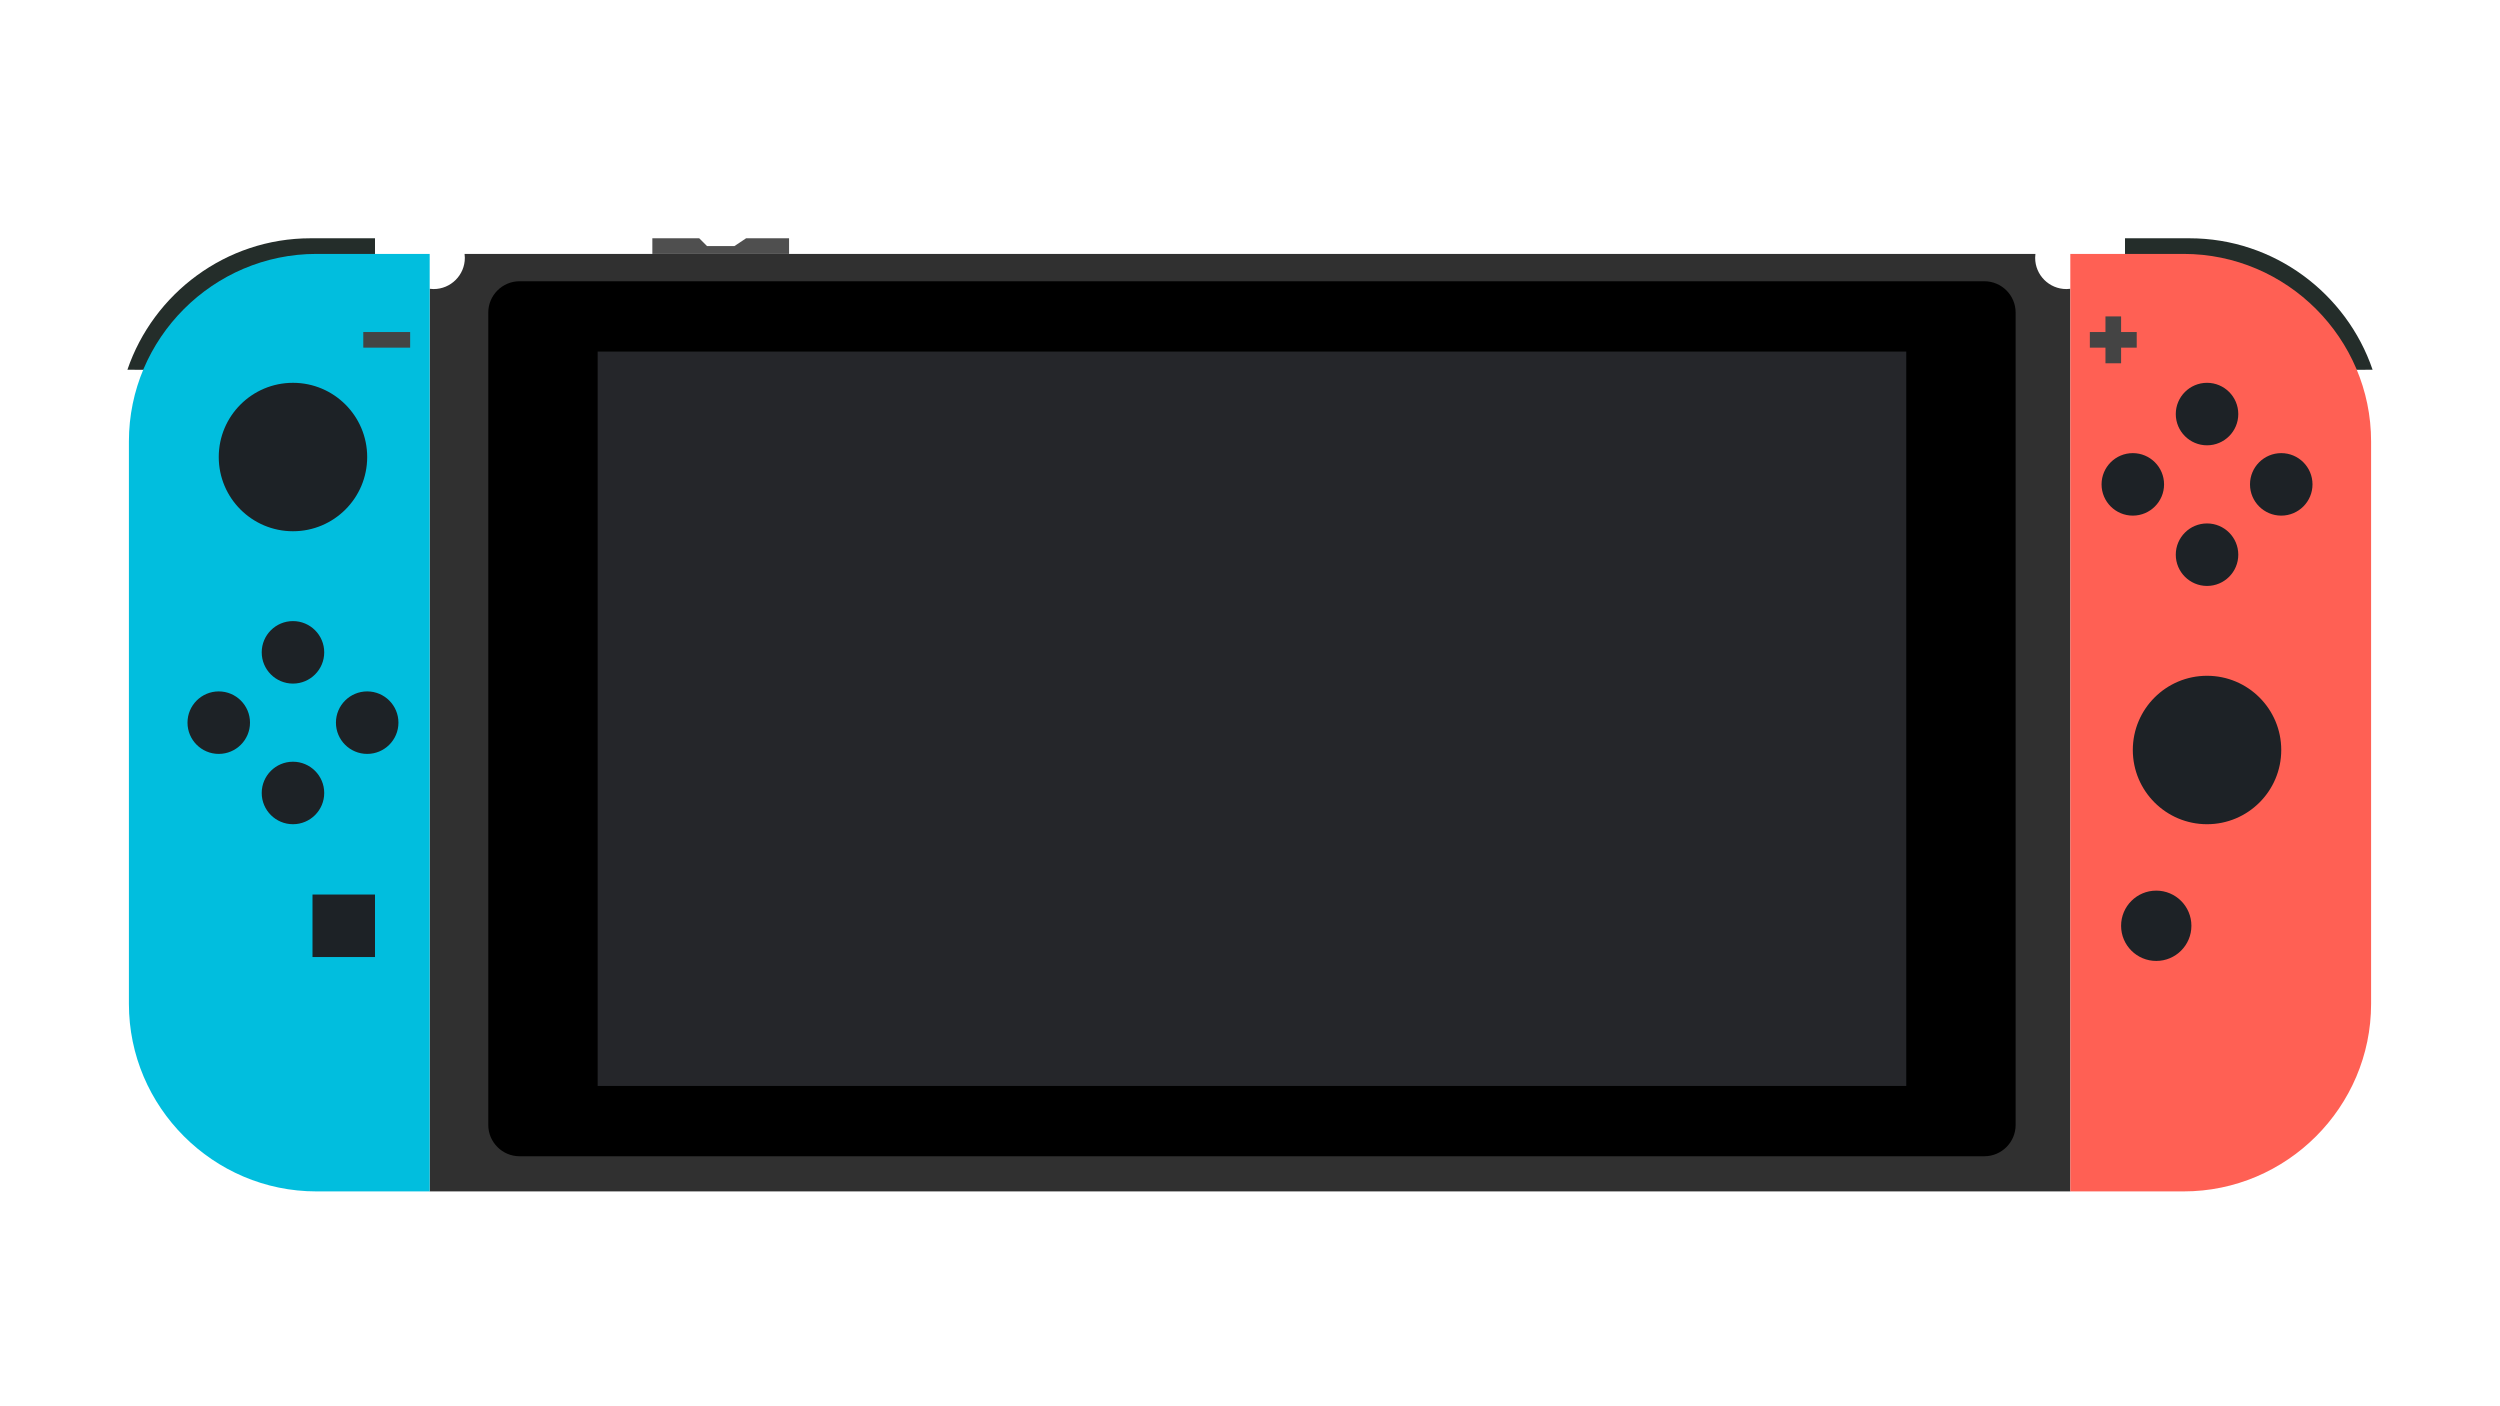 <?xml version="1.0" encoding="utf-8"?>
<!-- Generator: Adobe Illustrator 21.0.2, SVG Export Plug-In . SVG Version: 6.00 Build 0)  -->
<svg version="1.1" xmlns="http://www.w3.org/2000/svg" xmlns:xlink="http://www.w3.org/1999/xlink" x="0px" y="0px"
	 viewBox="0 0 640 360" style="enable-background:new 0 0 640 360;" xml:space="preserve">
<style type="text/css">
	.st0{fill:#303030;}
	.st1{fill:#4F4F4F;}
	.st2{fill:#25262A;}
	.st3{fill:#242D2A;}
	.st4{fill:#FF6054;}
	.st5{fill:#1D2226;}
	.st6{fill:none;stroke:#444444;stroke-width:4;stroke-miterlimit:10;}
	.st7{fill:#01BEDE;}
</style>
<g id="tablet">
	<g>
		<path class="st0" d="M529,74c-4.418,0-8-3.582-8-8c0-0.339,0.028-0.672,0.069-1H320H118.931c0.041,0.328,0.069,0.661,0.069,1
			c0,4.418-3.582,8-8,8c-0.339,0-0.672-0.028-1-0.069V305h210h210V73.931C529.672,73.972,529.339,74,529,74z"/>
		<polygon class="st1" points="167,65 167,61 179,61 181,63 188,63 191,61 202,61 202,65 		"/>
		<path d="M508,296H133c-4.4,0-8-3.6-8-8V80c0-4.4,3.6-8,8-8h375c4.4,0,8,3.6,8,8v208C516,292.4,512.4,296,508,296z"/>
		<rect x="153" y="90" class="st2" width="335" height="188"/>
	</g>
</g>
<g id="controllers">
	<g id="red">
		<path class="st3" d="M544,61h16.5c21.688,0,40.235,14.136,46.882,33.65L544,95L544,61z"/>
		<path class="st3" d="M609,110.5"/>
		<path class="st4" d="M530,305h29c26.4,0,48-21.6,48-48V113c0-26.4-21.6-48-48-48h-29V305z"/>
		<circle class="st5" cx="584" cy="124" r="8"/>
		<circle class="st5" cx="565" cy="192" r="19"/>
		<circle class="st5" cx="552" cy="237" r="9"/>
		<line class="st6" x1="535" y1="87" x2="547" y2="87"/>
		<line class="st6" x1="541" y1="81" x2="541" y2="93"/>
		<circle class="st5" cx="565" cy="106" r="8"/>
		<circle class="st5" cx="546" cy="124" r="8"/>
		<circle class="st5" cx="565" cy="142" r="8"/>
	</g>
	<g id="blue">
		<path class="st3" d="M96,61H79.5c-21.688,0-40.235,14.136-46.882,33.65L96,95L96,61z"/>
		<path class="st3" d="M31,110.5"/>
		<path class="st7" d="M110,305H81c-26.4,0-48-21.6-48-48V113c0-26.4,21.6-48,48-48h29V305z"/>
		<circle class="st5" cx="94" cy="185" r="8"/>
		<circle class="st5" cx="75" cy="117" r="19"/>
		<line class="st6" x1="105" y1="87" x2="93" y2="87"/>
		<circle class="st5" cx="75" cy="203" r="8"/>
		<circle class="st5" cx="56" cy="185" r="8"/>
		<circle class="st5" cx="75" cy="167" r="8"/>
		<rect x="80" y="229" class="st5" width="16" height="16"/>
	</g>
</g>
</svg>
